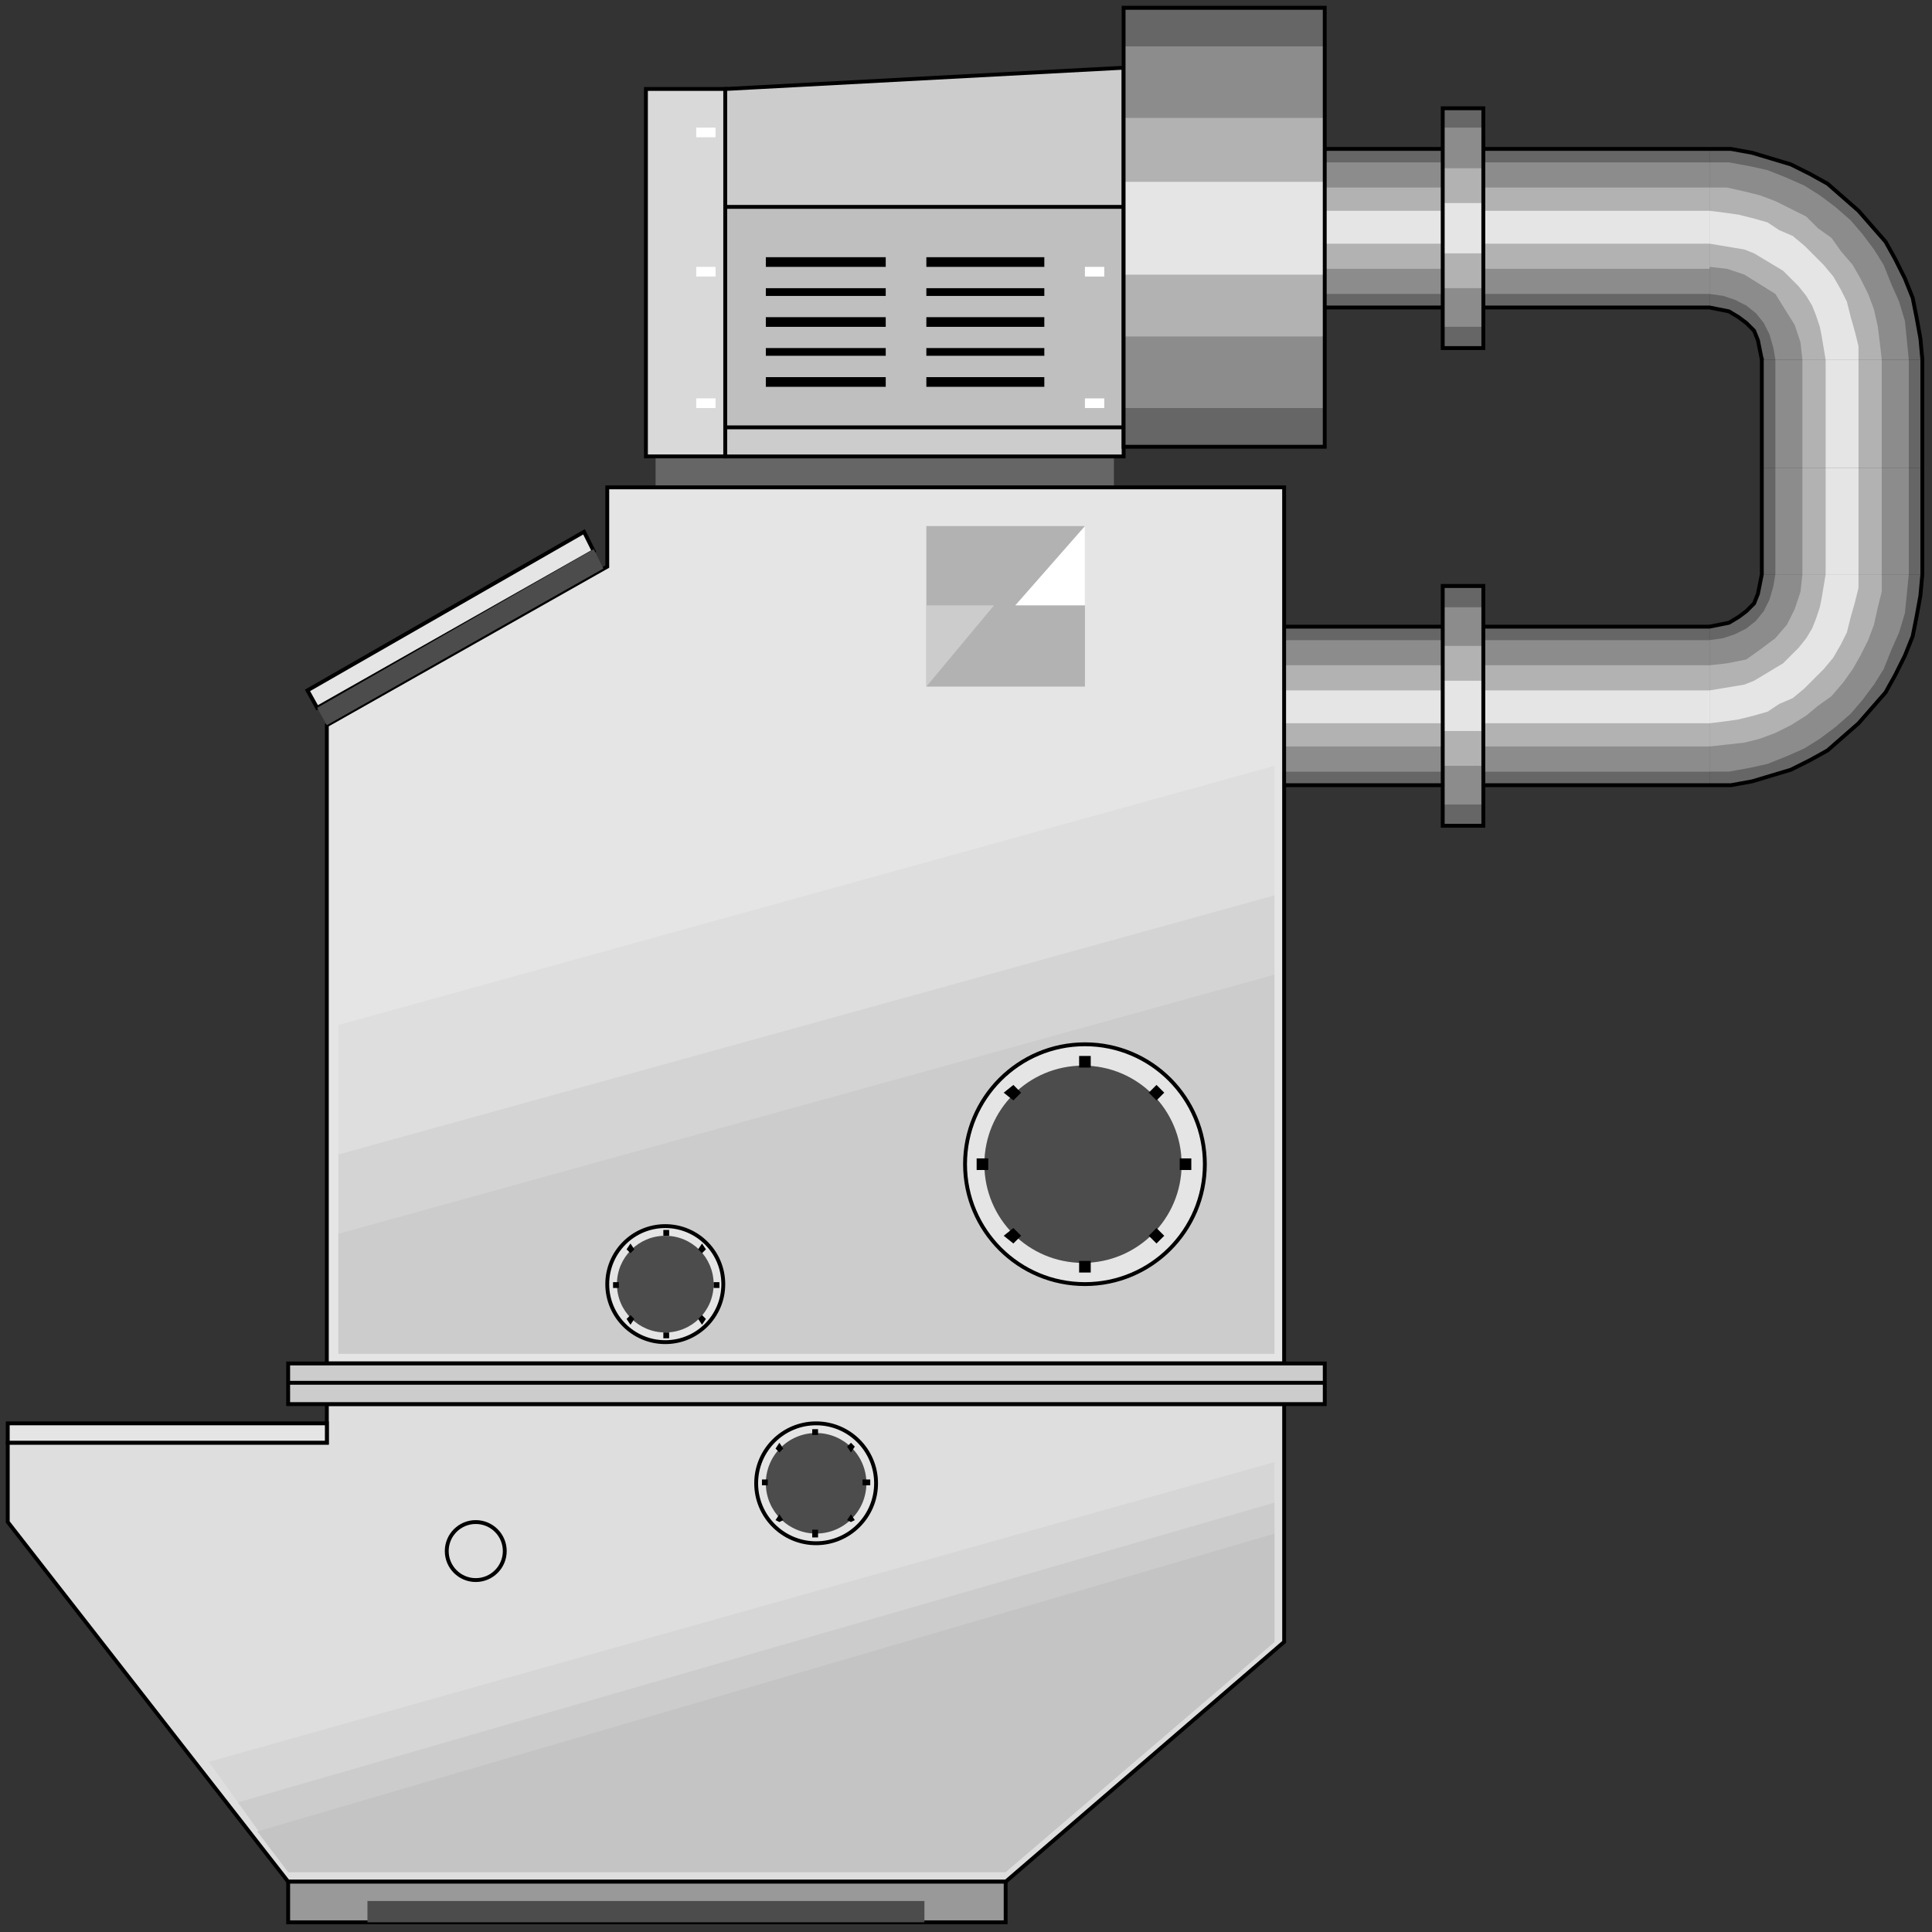 <svg width="150" height="150" viewBox="0 0 150 150" fill="none" xmlns="http://www.w3.org/2000/svg">
<rect x="0" y="0" width="150" height="150" fill="#333333" stroke="none"/>
<g clip-path="url(#clip0_2122_165396)">
<path d="M136.787 44.594V36.336H149.25V44.594H136.787Z" fill="#666666"/>
<path d="M149.249 44.594H136.786L136.636 45.344L136.486 46.095L136.186 46.846L135.585 47.447L134.985 47.897L134.234 48.347L133.483 48.498L132.732 48.648V60.96H134.384L136.036 60.66L137.537 60.209L139.039 59.759L140.54 59.008L141.892 58.257L143.093 57.206L144.294 56.155L145.345 54.954L146.396 53.753L147.147 52.402L147.898 50.9L148.498 49.399L148.798 47.897L149.099 46.245L149.249 44.594Z" fill="#666666"/>
<path d="M99.699 48.648H132.732V60.961H99.699V48.648Z" fill="#666666"/>
<path d="M137.838 44.594V36.336H148.198V44.594H137.838Z" fill="#8C8C8C"/>
<path d="M148.198 44.594H137.838L137.687 45.495L137.387 46.546L136.937 47.447L136.336 48.197L135.585 48.798L134.684 49.248L133.783 49.549L132.732 49.699V59.909H134.234L135.886 59.609L137.237 59.309L138.738 58.708L140.09 58.107L141.291 57.356L142.492 56.456L143.693 55.405L144.594 54.353L145.495 53.152L146.246 51.951L146.847 50.45L147.447 49.098L147.898 47.597L148.048 46.095L148.198 44.594Z" fill="#8C8C8C"/>
<path d="M99.699 49.703H132.732V59.913H99.699V49.703Z" fill="#8C8C8C"/>
<path d="M139.939 44.594V36.336H146.096V44.594H139.939Z" fill="#B2B2B2"/>
<path d="M132.732 57.957L134.084 57.807L135.435 57.657L136.636 57.356L137.838 56.906L139.039 56.306L140.24 55.555L141.141 54.804L142.192 54.053L143.093 53.002L143.844 51.951L144.444 50.9L145.045 49.699L145.495 48.498L145.795 47.146L146.096 45.945V44.594H139.94L139.789 45.945L139.339 47.297L138.738 48.498L137.838 49.549L136.636 50.45L135.585 51.2L134.084 51.501L132.732 51.651V57.957Z" fill="#B2B2B2"/>
<path d="M99.699 51.648H132.732V57.955H99.699V51.648Z" fill="#B2B2B2"/>
<path d="M141.742 44.594V36.336H144.295V44.594H141.742Z" fill="#E5E5E5"/>
<path d="M132.732 56.155V53.603L133.633 53.453L134.534 53.303L135.435 53.152L136.186 52.852L136.937 52.402L137.687 51.951L138.438 51.501L139.039 50.9L139.639 50.3L140.24 49.549L140.69 48.798L140.991 48.047L141.291 47.146L141.441 46.396L141.591 45.495L141.741 44.594H144.294V45.645L143.994 46.846L143.693 47.897L143.393 49.098L142.943 49.999L142.342 51.05L141.591 51.951L140.841 52.702L140.09 53.453L139.189 54.203L138.138 54.654L137.237 55.254L136.186 55.555L134.985 55.855L133.934 56.005L132.732 56.155Z" fill="#E5E5E5"/>
<path d="M99.699 53.602H132.732V56.154H99.699V53.602Z" fill="#E5E5E5"/>
<path d="M132.733 23.875H102.854V11.562H132.733V23.875Z" fill="#666666"/>
<path d="M132.732 11.562V23.875L133.483 24.025L134.234 24.175L134.985 24.626L135.585 25.076L136.186 25.677L136.486 26.427L136.636 27.178L136.786 27.929H149.249L149.099 26.277L148.798 24.626L148.498 23.124L147.898 21.623L147.147 20.121L146.396 18.77L145.345 17.569L144.294 16.367L143.093 15.316L141.892 14.265L140.54 13.514L139.039 12.764L137.537 12.313L136.036 11.863L134.384 11.562H132.732Z" fill="#666666"/>
<path d="M136.787 36.338V27.93H149.25V36.338H136.787Z" fill="#666666"/>
<path d="M132.733 22.82H102.854V12.609H132.733V22.82Z" fill="#8C8C8C"/>
<path d="M132.732 12.609V22.82L133.783 22.97L134.684 23.27L135.585 23.721L136.336 24.321L136.937 25.072L137.387 25.973L137.687 27.024L137.838 27.925H148.198L148.048 26.423L147.898 24.922L147.447 23.42L146.847 22.069L146.246 20.567L145.495 19.366L144.594 18.165L143.693 17.114L142.492 16.063L141.291 15.162L140.09 14.411L138.738 13.811L137.237 13.21L135.886 12.91L134.234 12.609H132.732Z" fill="#8C8C8C"/>
<path d="M137.838 36.338V27.93H148.198V36.338H137.838Z" fill="#8C8C8C"/>
<path d="M132.733 20.869H102.854V14.562H132.733V20.869Z" fill="#B2B2B2"/>
<path d="M146.096 27.926L145.946 26.575L145.795 25.373L145.495 24.022L145.045 22.821L144.444 21.62L143.844 20.569L142.943 19.517L142.192 18.466L141.141 17.716L140.24 16.815L139.039 16.214L137.838 15.614L136.636 15.163L135.435 14.863L134.084 14.562H132.732V20.719L134.084 20.869L135.435 21.319L136.636 22.07L137.838 22.821L138.588 24.022L139.339 25.223L139.789 26.575L139.94 27.926H146.096Z" fill="#B2B2B2"/>
<path d="M139.939 36.338V27.93H146.096V36.338H139.939Z" fill="#B2B2B2"/>
<path d="M132.733 18.92H102.854V16.367H132.733V18.92Z" fill="#E5E5E5"/>
<path d="M144.294 27.929H141.741L141.591 27.028L141.441 26.127L141.291 25.376L140.991 24.475L140.69 23.724L140.24 22.974L139.639 22.223L139.039 21.622L138.438 21.022L137.687 20.571L136.937 20.121L136.186 19.671L135.435 19.37L134.534 19.22L133.633 19.07L132.732 18.92V16.367L133.934 16.517L134.985 16.668L136.186 16.968L137.237 17.268L138.138 17.869L139.189 18.319L140.09 19.07L140.841 19.821L141.591 20.571L142.342 21.472L142.943 22.523L143.393 23.424L143.693 24.625L143.994 25.677L144.294 26.878V27.929Z" fill="#E5E5E5"/>
<path d="M141.742 36.338V27.93H144.295V36.338H141.742Z" fill="#E5E5E5"/>
<path d="M149.25 27.929L149.1 26.277L148.799 24.626L148.499 23.124L147.899 21.623L147.148 20.121L146.397 18.77L145.346 17.569L144.295 16.367L143.094 15.316L141.893 14.265L140.541 13.514L139.04 12.764L137.538 12.313L136.037 11.863L134.385 11.562H132.733H102.854" stroke="black" stroke-width="0.3"/>
<path d="M136.787 27.929L136.637 27.178L136.487 26.428L136.187 25.677L135.586 25.076L134.986 24.626L134.235 24.175L133.484 24.025L132.733 23.875H102.854" stroke="black" stroke-width="0.3"/>
<path d="M99.699 60.964H132.732H134.384L136.036 60.664L137.537 60.214L139.039 59.763L140.54 59.013L141.891 58.262L143.093 57.211L144.294 56.16L145.345 54.958L146.396 53.757L147.147 52.406L147.897 50.904L148.498 49.403L148.798 47.901L149.099 46.25L149.249 44.598V27.781" stroke="black" stroke-width="0.3"/>
<path d="M99.699 48.652H132.732L133.483 48.502L134.234 48.352L134.985 47.901L135.585 47.451L136.186 46.85L136.486 46.1L136.636 45.349L136.786 44.598V27.781" stroke="black" stroke-width="0.3"/>
<path d="M50.9 35.438H86.486V37.84H50.9V35.438Z" fill="#666666"/>
<path d="M0.602 112.011H25.376V109.008H99.701V127.476L78.079 146.095H22.373L0.602 118.167V112.011Z" fill="#DEDEDE" stroke="black" stroke-width="0.3"/>
<path d="M22.373 146.094V149.247H78.079V146.094H22.373Z" fill="#999999" stroke="black" stroke-width="0.3"/>
<path d="M25.375 105.854V56.304L47.147 43.992V37.836H99.699V105.854H25.375Z" fill="#E5E5E5" stroke="black" stroke-width="0.3"/>
<path d="M22.373 109.013V105.859H102.854V109.013H22.373Z" fill="#CCCCCC" stroke="black" stroke-width="0.3"/>
<path d="M22.373 107.359H102.854" stroke="black" stroke-width="0.3"/>
<path d="M56.307 35.438H87.238V5.258L56.307 6.909V35.438Z" fill="#CCCCCC" stroke="black" stroke-width="0.3"/>
<path d="M24.624 54.953L46.095 42.791L45.344 41.289L23.873 53.601L24.624 54.953Z" fill="#E5E5E5" stroke="black" stroke-width="0.3"/>
<path d="M25.376 56.304L46.847 44.142L46.096 42.641L24.625 54.953L25.376 56.304Z" fill="#4C4C4C"/>
<path d="M0.602 110.508H25.376V112.009H0.602V110.508Z" fill="#E5E5E5" stroke="black" stroke-width="0.3"/>
<path d="M56.307 16.062H87.238V33.18H56.307V16.062Z" fill="#BFBFBF" stroke="black" stroke-width="0.3"/>
<path d="M59.459 29.281H68.768V30.032H59.459V29.281Z" fill="black"/>
<path d="M71.922 29.281H81.081V30.032H71.922V29.281Z" fill="black"/>
<path d="M71.922 19.969H81.081V20.72H71.922V19.969Z" fill="black"/>
<path d="M59.459 22.375H68.768V22.976H59.459V22.375Z" fill="black"/>
<path d="M59.459 19.969H68.768V20.72H59.459V19.969Z" fill="black"/>
<path d="M71.922 22.375H81.081V22.976H71.922V22.375Z" fill="black"/>
<path d="M59.459 24.625H68.768V25.376H59.459V24.625Z" fill="black"/>
<path d="M71.922 24.625H81.081V25.376H71.922V24.625Z" fill="black"/>
<path d="M59.459 27.023H68.768V27.624H59.459V27.023Z" fill="black"/>
<path d="M71.922 27.023H81.081V27.624H71.922V27.023Z" fill="black"/>
<path d="M50.15 6.906H56.306V35.435H50.15V6.906Z" fill="#D9D9D9" stroke="black" stroke-width="0.3"/>
<path d="M84.234 20.719H85.736V21.47H84.234V20.719Z" fill="white"/>
<path d="M84.234 30.93H85.736V31.68H84.234V30.93Z" fill="white"/>
<path d="M54.055 30.93H55.556V31.68H54.055V30.93Z" fill="white"/>
<path d="M54.055 20.719H55.556V21.47H54.055V20.719Z" fill="white"/>
<path d="M54.055 9.906H55.556V10.657H54.055V9.906Z" fill="white"/>
<path d="M26.275 79.581V105.107H98.948V59.461L26.275 79.581Z" fill="#DEDEDE"/>
<path d="M26.275 89.636V105.101H98.948V69.516L26.275 89.636Z" fill="#D4D4D4"/>
<path d="M26.275 95.792V105.101H98.948V75.672L26.275 95.792Z" fill="#CCCCCC"/>
<path d="M28.529 147.594H71.772V149.245H28.529V147.594Z" fill="#4C4C4C"/>
<path d="M78.079 145.347L98.95 127.48V113.516L16.217 136.789L22.373 145.347H78.079Z" fill="#D6D6D6"/>
<path d="M78.078 145.343L98.949 127.475V116.664L18.469 139.937L22.373 145.343H78.078Z" fill="#CCCCCC"/>
<path d="M78.079 145.347L98.95 127.479V119.07L19.971 142.193L22.373 145.347H78.079Z" fill="#C4C4C4"/>
<path d="M36.938 122.676C38.182 122.676 39.19 121.668 39.19 120.424C39.19 119.18 38.182 118.172 36.938 118.172C35.694 118.172 34.685 119.18 34.685 120.424C34.685 121.668 35.694 122.676 36.938 122.676Z" stroke="black" stroke-width="0.3"/>
<path d="M63.364 119.817C65.934 119.817 68.018 117.733 68.018 115.162C68.018 112.592 65.934 110.508 63.364 110.508C60.793 110.508 58.709 112.592 58.709 115.162C58.709 117.733 60.793 119.817 63.364 119.817Z" fill="#E5E5E5" stroke="black" stroke-width="0.3"/>
<path d="M84.235 99.697C89.376 99.697 93.544 95.529 93.544 90.387C93.544 85.246 89.376 81.078 84.235 81.078C79.094 81.078 74.926 85.246 74.926 90.387C74.926 95.529 79.094 99.697 84.235 99.697Z" fill="#E5E5E5" stroke="black" stroke-width="0.3"/>
<path d="M51.651 104.204C54.139 104.204 56.156 102.188 56.156 99.7C56.156 97.212 54.139 95.195 51.651 95.195C49.163 95.195 47.147 97.212 47.147 99.7C47.147 102.188 49.163 104.204 51.651 104.204Z" fill="#E5E5E5" stroke="black" stroke-width="0.3"/>
<path d="M51.652 103.453C53.725 103.453 55.406 101.772 55.406 99.699C55.406 97.626 53.725 95.945 51.652 95.945C49.579 95.945 47.898 97.626 47.898 99.699C47.898 101.772 49.579 103.453 51.652 103.453Z" fill="#4C4C4C"/>
<path d="M84.083 98.05C88.313 98.05 91.741 94.621 91.741 90.392C91.741 86.163 88.313 82.734 84.083 82.734C79.854 82.734 76.426 86.163 76.426 90.392C76.426 94.621 79.854 98.05 84.083 98.05Z" fill="#4C4C4C"/>
<path d="M63.363 119.066C65.519 119.066 67.267 117.318 67.267 115.162C67.267 113.006 65.519 111.258 63.363 111.258C61.207 111.258 59.459 113.006 59.459 115.162C59.459 117.318 61.207 119.066 63.363 119.066Z" fill="#4C4C4C"/>
<path d="M89.79 96.545L89.189 95.944L89.79 95.344L90.391 95.944L89.79 96.545Z" fill="black"/>
<path d="M91.592 89.938H92.493V90.838H91.592V89.938Z" fill="black"/>
<path d="M89.189 84.835L89.79 84.234L90.391 84.835L89.79 85.436L89.189 84.835Z" fill="black"/>
<path d="M83.783 82.885V81.984H84.684V82.885H83.783Z" fill="black"/>
<path d="M78.678 85.436L77.928 84.835L78.678 84.234L79.279 84.835L78.678 85.436Z" fill="black"/>
<path d="M75.826 89.938H76.727V90.838H75.826V89.938Z" fill="black"/>
<path d="M77.928 95.944L78.678 95.344L79.279 95.944L78.678 96.545L77.928 95.944Z" fill="black"/>
<path d="M83.783 98.799V97.898H84.684V98.799H83.783Z" fill="black"/>
<path d="M66.066 118.171L65.766 118.021L66.066 117.57L66.366 118.021L66.066 118.171Z" fill="black"/>
<path d="M66.967 114.867H67.567V115.318H66.967V114.867Z" fill="black"/>
<path d="M65.766 112.316L66.066 112.016L66.366 112.316L66.066 112.766L65.766 112.316Z" fill="black"/>
<path d="M63.062 111.411V110.961H63.513V111.411H63.062Z" fill="black"/>
<path d="M60.511 112.766L60.211 112.466L60.511 112.016L60.812 112.466L60.511 112.766Z" fill="black"/>
<path d="M59.158 114.867H59.609V115.318H59.158V114.867Z" fill="black"/>
<path d="M60.211 118.021L60.511 117.57L60.812 118.021L60.511 118.171L60.211 118.021Z" fill="black"/>
<path d="M63.062 119.366V118.766H63.513V119.366H63.062Z" fill="black"/>
<path d="M54.505 102.852L54.205 102.402L54.505 102.102L54.806 102.402L54.505 102.852Z" fill="black"/>
<path d="M55.406 99.547H55.857V99.997H55.406V99.547Z" fill="black"/>
<path d="M54.205 96.997L54.505 96.547L54.806 96.997L54.505 97.298L54.205 96.997Z" fill="black"/>
<path d="M51.502 95.943V95.492H51.952V95.943H51.502Z" fill="black"/>
<path d="M48.949 97.298L48.648 96.997L48.949 96.547L49.249 96.997L48.949 97.298Z" fill="black"/>
<path d="M47.598 99.547H48.048V99.997H47.598V99.547Z" fill="black"/>
<path d="M48.648 102.402L48.949 102.102L49.249 102.402L48.949 102.852L48.648 102.402Z" fill="black"/>
<path d="M51.502 103.904V103.453H51.952V103.904H51.502Z" fill="black"/>
<path d="M112.012 45.648H115.165V63.967H112.012V45.648Z" fill="#666666"/>
<path d="M112.012 8.406H115.165V26.875H112.012V8.406Z" fill="#666666"/>
<path d="M87.236 0.75H102.852V34.684H87.236V0.75Z" fill="#666666"/>
<path d="M112.012 47.148H115.165V62.464H112.012V47.148Z" fill="#8C8C8C"/>
<path d="M112.012 9.906H115.165V25.372H112.012V9.906Z" fill="#8C8C8C"/>
<path d="M87.236 3.602H102.852V31.68H87.236V3.602Z" fill="#8C8C8C"/>
<path d="M112.012 50.148H115.165V59.458H112.012V50.148Z" fill="#B2B2B2"/>
<path d="M112.012 13.062H115.165V22.372H112.012V13.062Z" fill="#B2B2B2"/>
<path d="M87.236 9.156H102.852V26.123H87.236V9.156Z" fill="#B2B2B2"/>
<path d="M112.012 52.852H115.165V56.755H112.012V52.852Z" fill="#E5E5E5"/>
<path d="M112.012 15.766H115.165V19.669H112.012V15.766Z" fill="#E5E5E5"/>
<path d="M87.236 14.117H102.852V21.324H87.236V14.117Z" fill="#E5E5E5"/>
<path d="M112.012 8.406H115.165V27.025H112.012V8.406Z" stroke="black" stroke-width="0.3"/>
<path d="M112.012 45.492H115.165V64.111H112.012V45.492Z" stroke="black" stroke-width="0.3"/>
<path d="M87.236 0.602H102.852V34.686H87.236V0.602Z" stroke="black" stroke-width="0.3"/>
<path d="M71.922 40.844H84.234V53.306H71.922V40.844Z" fill="#B2B2B2"/>
<path d="M71.922 47H77.177L71.922 53.306V47Z" fill="#CCCCCC"/>
<path d="M84.234 47H78.828L84.234 40.844V47Z" fill="white"/>
</g>
<defs>
<clipPath id="clip0_2122_165396">
<rect width="150" height="150" fill="white"/>
</clipPath>
</defs>
</svg>
